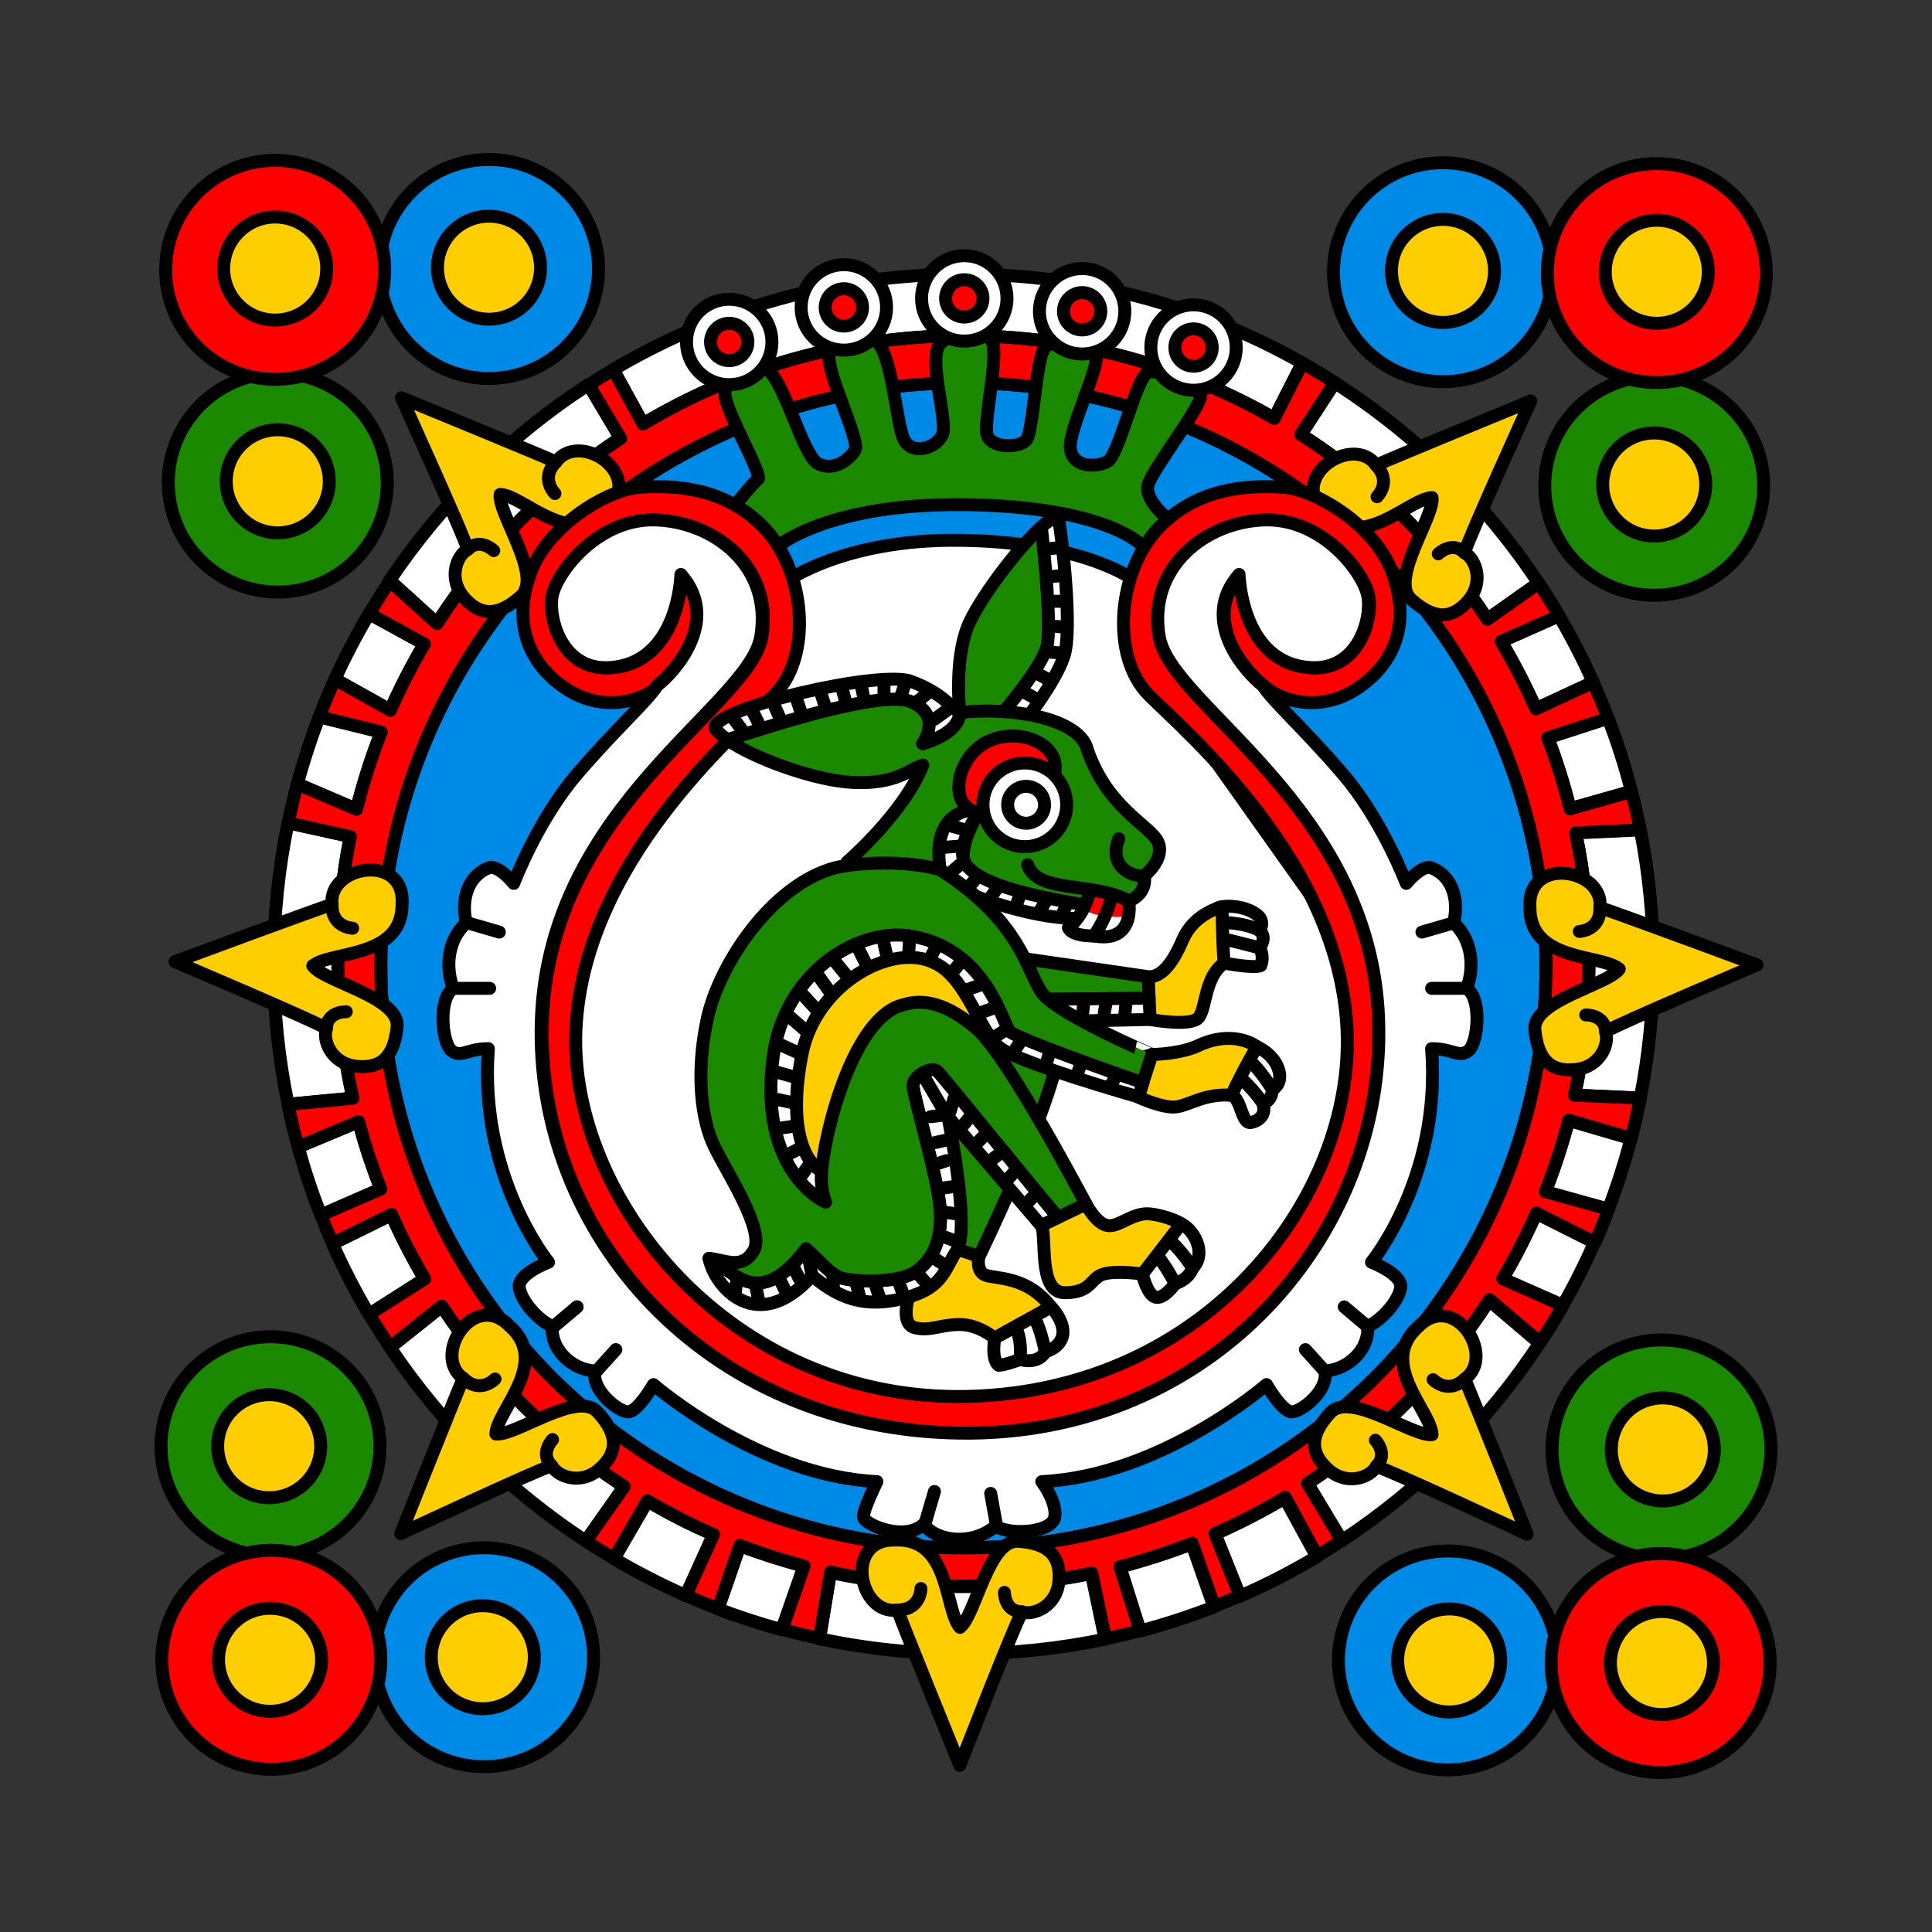 <svg version="1.1" id="Calque_1" xmlns="http://www.w3.org/2000/svg" x="0" y="0" viewBox="0 0 900 900" style="enable-background:new 0 0 900 900" xml:space="preserve"><rect x="0" y="0" width="900" height="900" fill="#333333" stroke="none"/><style>.st0,.st1,.st2,.st3,.st4,.st5{fill:#008ae8;stroke:#000;stroke-width:6.032;stroke-linecap:round;stroke-linejoin:round;stroke-miterlimit:10}.st1,.st2,.st3,.st4,.st5{fill:#fff}.st2,.st3,.st4,.st5{fill:none}.st3,.st4,.st5{fill:red}.st4,.st5{fill:#ffce00}.st5{fill:#1b8900}</style><path class="st0" d="M770.7 453.8c0 10.2-51.1 16-52.2 25.9-5.9 53.9-27.7 103-60.4 142.7-5.2 6.4 27.9 53 22.1 58.8-6.4 6.5-51.8-27.9-58.9-22.1-40.2 33.1-90.1 55-144.8 60.5-9.1.9-19.2 55.1-28.5 55.1-9.4 0-17.9-54.2-27.1-55.1-53.7-5.5-102.8-26.6-142.7-58.8-6.9-5.5-54.4 25.9-60.7 19.8-7.1-7 27.2-51.7 20.9-59.4-32.5-39.8-53.9-88.9-59.6-142.7-1-9.5-51.5-19.8-51.5-29.6 0-8.8 50.3-16.8 51.2-25.4C191.6 285.8 307.6 178 448.7 178c141.6 0 257.8 108.4 270.3 246.7.9 8.3 51.7 20.8 51.7 29.1z"/><path class="st1" d="M362.9 273.1s27.1-22.3 85.1-21.4 80.5 18.7 80.5 18.7l12.7 48.9 86 121.2 7.2 68.8-35.3 84.1-50.7 42.5-70.6 21.7h-45.2l-75.1-18.1-53.4-40.7-29.9-48-17.2-61.5 11.8-65.1 37.1-53.4 54.3-59.7 2.7-38zM177.6 341l-28.9-7.1c-3.9 10.2-7.3 20.6-10.2 31.3l27.6 11.8c3-12.3 6.9-24.3 11.5-36zM157.4 447.7c0-19.9 2-39.3 5.8-58.1l-29-6.4c-4.4 21.2-6.7 43.2-6.7 65.7 0 22.4 2.3 44.3 6.7 65.5l30.3-2.9c-4.7-20.5-7.1-41.9-7.1-63.8zM182.3 565.9l-27.4 13.5c5 11.3 10.7 22.3 17 33l25.9-16.4c-5.7-9.8-10.9-19.8-15.5-30.1zM197.7 299.9 172 285.8c-5.9 9.9-11.2 20.1-16 30.6l25.8 14.4c4.7-10.7 10-21 15.9-30.9zM167.1 522.5l-28.2 11.8c3 10.9 6.5 21.5 10.6 31.8l27.9-12.2c-4-10.2-7.5-20.7-10.3-31.4zM205.8 608.5l-24.1 19.2c24 35.9 55.1 66.6 91.2 90.2l17.9-25.4c-33.8-21.8-62.8-50.4-85-84zM289 204l-14.8-24.9c-36.8 23.8-68.3 55-92.7 91.3l22 19.9c22.2-34.3 51.3-63.8 85.5-86.3zM731.4 376.7l28.6-8.1c-3-11.6-6.6-23-10.9-34.1l-28.1 9.1c4.1 10.7 7.6 21.8 10.4 33.1zM740.2 447.7c0 21.4-2.3 42.3-6.7 62.4l30.6 1.5c4-20.3 6.1-41.2 6.1-62.7 0-21.4-2.1-42.3-6.1-62.5l-30.1 1.4c4 19.4 6.2 39.4 6.2 59.9zM448.8 156.4c52.7 0 102.1 14 144.8 38.5l13.1-25.8c-46.6-26.4-100.5-41.4-157.9-41.4-59.6 0-115.3 16.2-163.2 44.5l13.9 25.3c43.7-26.1 94.7-41.1 149.3-41.1zM715.5 330.2l26.7-12.4c-4.8-10.6-10.1-21-16-31l-27 12c6.1 10.1 11.5 20.6 16.3 31.4zM692.8 288.5l23.9-16.9c-24.8-37.4-57.2-69.2-95-93.4L606 202.4c34.7 22.2 64.3 51.6 86.8 86.1zM608.8 691.3l16 26.6c36.7-24.1 68.3-55.5 92.4-92.2l-23.6-20c-22 34.1-50.9 63.2-84.8 85.6zM719.7 555.2l29.5 8.2c4.1-10.7 7.6-21.7 10.6-33l-29.1-8.5c-3.1 11.4-6.7 22.5-11 33.3zM301.6 699.2 286 726.1c10.8 6.4 22 12.1 33.5 17.2l12.9-28.4c-10.7-4.6-20.9-9.8-30.8-15.7z"/><circle class="st2" cx="448.8" cy="449.6" r="271.4"/><path class="st1" d="m699.8 595.8 28.1 12.5c5.5-9.5 10.4-19.4 14.9-29.5l-27.3-13.7c-4.7 10.7-9.9 20.9-15.7 30.7zM565.8 714.7l11.6 29c12.4-5.4 24.5-11.6 36-18.5l-14.9-27.3c-10.5 6.2-21.4 11.8-32.7 16.8zM448.8 739.1c-21.3 0-42-2.3-62-6.6l-5.1 30.9c21.6 4.6 44 7 67 7 22.7 0 44.8-2.4 66.1-6.8l-6.4-30.6c-19.2 4-39.2 6.1-59.6 6.1zM344.6 720l-10.2 29.5c9.7 3.7 19.7 6.9 29.8 9.7l10.3-29.6c-10.1-2.7-20.2-5.9-29.9-9.6zM521.6 730l9.4 29.8c11.8-3.1 23.3-6.9 34.5-11.2l-10.3-29.4c-10.9 4.2-22.2 7.8-33.6 10.8z"/><path class="st3" d="M733.5 510.2c4.4-20.1 6.7-41 6.7-62.4 0-20.5-2.1-40.5-6.2-59.8l30.1-1.4c-1.2-6-2.5-12-4.1-17.9l-28.6 8.1c-2.8-11.3-6.3-22.3-10.4-33.1l28.1-9.1c-2.2-5.7-4.5-11.2-6.9-16.8l-26.7 12.4c-4.8-10.8-10.2-21.3-16.2-31.4l27-12c-3-5.2-6.2-10.2-9.5-15.2l-23.9 16.9c-22.5-34.5-52.2-63.9-86.9-86.1l15.8-24.2c-4.9-3.2-10-6.2-15.1-9.1l-13.1 25.8c-42.6-24.5-92.1-38.5-144.8-38.5-54.5 0-105.6 15-149.2 41.1l-13.9-25.3c-3.9 2.3-7.6 4.6-11.4 7.1l14.8 24.9c-34.2 22.4-63.3 51.9-85.5 86.3l-22-19.9c-3.3 5-6.5 10.1-9.6 15.3l25.7 14.1c-5.9 10-11.2 20.3-15.8 30.9L156 316.4c-2.6 5.7-5 11.6-7.3 17.5l28.9 7.1c-4.6 11.7-8.4 23.7-11.5 36l-27.6-11.8c-1.6 6-3 12-4.3 18.1l29 6.4c-3.8 18.8-5.8 38.2-5.8 58.1 0 21.9 2.4 43.3 7 63.8l-30.3 2.9c1.4 6.7 3 13.2 4.8 19.8l28.2-11.8c2.8 10.7 6.3 21.2 10.3 31.4L149.5 566c1.7 4.5 3.6 8.9 5.5 13.2l27.4-13.5c4.6 10.3 9.7 20.4 15.5 30L172 612.2c3.1 5.2 6.4 10.4 9.7 15.4l24.1-19.2c22.2 33.5 51.2 62.2 85 84.1l-17.9 25.4c4.3 2.8 8.7 5.5 13.1 8.1l15.6-26.9c9.9 5.8 20.2 11.1 30.8 15.7l-12.9 28.4c4.9 2.2 10 4.2 15 6.2l10.2-29.5c9.7 3.7 19.7 6.9 29.9 9.6L364.3 759c5.8 1.6 11.6 3 17.5 4.2l5.1-30.9c20 4.3 40.7 6.6 62 6.6 20.4 0 40.4-2.1 59.7-6.1l6.4 30.6c5.4-1.1 10.8-2.4 16.1-3.8l-9.4-29.8c11.5-3 22.7-6.6 33.7-10.9l10.3 29.4c4-1.6 7.9-3.2 11.9-4.9l-11.6-29c11.3-4.9 22.2-10.6 32.7-16.9l14.9 27.3c3.9-2.3 7.7-4.7 11.5-7.2l-16-26.6c33.9-22.3 62.8-51.5 84.8-85.6l23.6 20c3.7-5.6 7.3-11.4 10.6-17.3L700 595.7c5.8-9.8 11.1-20.1 15.7-30.6l27.3 13.7c2.3-5.1 4.4-10.3 6.4-15.5l-29.5-8.2c4.3-10.8 7.9-21.9 10.9-33.3l29.1 8.5c1.6-6.2 3-12.5 4.3-18.8l-30.7-1.3zM448.8 721.1c-149.9 0-271.4-121.5-271.4-271.4s121.5-271.4 271.4-271.4 271.4 121.5 271.4 271.4c0 149.8-121.5 271.4-271.4 271.4z"/><path class="st4" d="M418.1 750c1.8 5.4 29 72.4 29 72.4s25.3-65.1 29-71.5c5.4 1.8 16.3-2.7 17.2-14.5.9-11.8-5.1-17.5-19-18.4-13.9-.9-19.9 34.7-27.1 40.1-7.2-8.1-4.5-41.6-29.9-40.7-24.5-.9-17.3 35.3.8 32.6z"/><path class="st2" d="M429 740s0 10-10.9 10M467.9 741.8s0 9 8.1 9"/><path class="st4" d="M215.8 642.1c-2.4 5.2-29.1 72.3-29.1 72.3s63.3-29.6 70.3-31.6c2.7 5.1 13.6 9.3 22.4 1.4 8.8-7.9 8.4-16.2-1-26.4C269 647.5 240 669.1 231 668c.4-10.9 25.5-33.2 6.6-50.1-16.9-17.5-36.7 13.7-21.8 24.2z"/><path class="st2" d="M230.6 642.4s-6.9 7.2-14.7-.3M257.4 670.6s-6.2 6.5-.4 12.2"/><path class="st4" d="M154.7 421.3c-5.5 1.6-73.2 26.7-73.2 26.7s64.4 27.3 70.6 31.1c-2 5.4 2.2 16.4 13.9 17.6 11.7 1.3 17.6-4.6 19-18.4 1.3-13.8-34.1-21-39.3-28.4 8.4-7 41.7-3.3 41.6-28.6 1.7-24.3-34.7-18.2-32.6 0z"/><path class="st2" d="M164.3 432.4s-10-.3-9.6-11.2M161.3 471.3s-9-.3-9.3 7.9"/><path class="st4" d="M259 215.2c-5.2-2.5-72-29.9-72-29.9s28.9 63.6 30.9 70.7c-5.1 2.6-9.4 13.5-1.7 22.4 7.8 8.9 16.1 8.6 26.5-.7 10.3-9.3-10.9-38.5-9.7-47.4 10.9.5 32.9 25.8 50 7.1 17.6-16.9-13.3-37-24-22.2z"/><path class="st2" d="M258.5 229.9s-7.1-7 .5-14.7M230 256.5s-6.5-6.3-12.2-.5"/><path class="st4" d="M682.3 642.4c2.4 5.2 29.1 72.3 29.1 72.3s-63.3-29.6-70.3-31.6c-2.7 5.1-13.6 9.3-22.4 1.4-8.8-7.9-8.4-16.2 1-26.4s38.4 11.3 47.4 10.2c-.4-10.9-25.5-33.2-6.6-50.1 17-17.5 36.8 13.7 21.8 24.2z"/><path class="st2" d="M667.6 642.7s6.9 7.2 14.7-.3M640.7 670.9s6.2 6.5.4 12.2"/><path class="st4" d="M745.3 422.8c5.5 1.6 73.2 26.7 73.2 26.7s-64.4 27.3-70.6 31.1c2 5.4-2.2 16.4-13.9 17.6-11.7 1.3-17.6-4.6-19-18.4-1.3-13.8 34.1-21 39.3-28.4-8.4-7-41.7-3.3-41.6-28.6-1.6-24.3 34.8-18.2 32.6 0z"/><path class="st2" d="M735.7 433.9s10-.3 9.6-11.2M738.7 472.8s9-.3 9.3 7.9"/><path class="st4" d="M641.1 216.7c5.2-2.5 72-29.9 72-29.9s-28.9 63.6-30.9 70.7c5.1 2.6 9.4 13.5 1.7 22.4-7.8 8.9-16.1 8.6-26.5-.7-10.3-9.3 10.9-38.5 9.7-47.4-10.9.5-32.9 25.8-50 7.1-17.7-16.9 13.2-37 24-22.2z"/><path class="st2" d="M641.5 231.4s7.1-7-.5-14.7M670 258s6.5-6.3 12.2-.5M217.8 429.9l14.8 4.3M211.8 460.4h16.3M277.9 638.7l9-10"/><path class="st5" d="M359.3 256.8s22.6-22.6 90.5-21.7S533 255 533 255l11.8-12.7s-11.8-9-10-16.3c1.8-7.2 25.3-37.1 24.4-41.6-.9-4.5-19-12.7-24.4-10.9-5.4 1.8-13.6 38.9-19 41.6-5.4 2.7-16.3 2.7-17.2-6.3s14.5-38.9 11.8-44.3c-2.7-5.4-19-7.2-23.5-2.7s-5.4 39.8-9 43.4c-3.6 3.6-16.3 3.6-18.1-2.7s6.3-39.8 1.8-44.3-17.2-4.5-23.5 1.8c-6.3 6.3 3.6 36.2.9 42.5s-14.5 10-18.1 1.8c-3.6-8.1-5.4-41.6-13.6-46.1-8.1-4.5-18.1-.9-20.8 6.3-2.7 7.2 14.5 40.7 11.8 45.2-2.7 4.5-10 10-17.2 6.3s-16.3-40.7-24.4-44.3c-8.1-3.6-18.1 3.6-19 10.9s18.1 38.9 15.4 40.7-11.8 13.6-11.8 13.6l18 19.9z"/><circle class="st1" cx="339.7" cy="159.3" r="19.9"/><circle class="st3" cx="339.7" cy="159.3" r="8.7"/><circle class="st1" cx="393.1" cy="143.2" r="19.9"/><circle class="st3" cx="393.1" cy="143.2" r="8.7"/><circle class="st1" cx="449.2" cy="139" r="19.9"/><circle class="st3" cx="449.2" cy="139" r="8.7"/><circle class="st1" cx="504.1" cy="145" r="19.9"/><circle class="st3" cx="504.1" cy="145" r="8.7"/><circle class="st1" cx="556" cy="161.9" r="19.9"/><circle class="st3" cx="556" cy="161.9" r="8.7"/><path class="st3" d="M317.7 267.7s-.9 41.6-33.5 43.4c-21.7 1.2-28.4-22.3-26.5-33.2 1.8-10.9 21.1-36.5 48.3-35.6 27.1.9 54.3 21.7 48.9 54.3-5.4 32.6-98.6 78.7-102.2 178.3-3.6 99.5 76 190.9 194.6 192.8 118.5 1.8 199-93.2 195.4-192.8-3.6-99.5-96.8-145.7-102.2-178.3-5.4-32.6 21.7-53.4 48.9-54.3 27.1-.9 46.4 24.7 48.3 35.6s-4.9 34.4-26.5 33.2c-32.6-1.8-33.5-43.4-33.5-43.4-19 21.7 3.6 46.1 10.9 51.6 9 8.1 26.2 11.8 41.6 2.7s28-27.1 19-53.4c-7.2-23.5-36.8-40.7-51.3-41.6s-39.2-.9-58.2 19-22.6 59.7-4.5 77.8c18.1 18.1 88.7 77.8 92.3 155.7 3.6 77.8-65.1 168.3-176.5 171-111.4 2.7-186.3-93.2-182.7-171 3.6-77.8 74.2-137.5 92.3-155.7 18.1-18.1 14.5-57.9-4.5-77.8s-43.7-19.9-58.2-19-44 18.1-51.3 41.6c-9 26.2 3.6 44.3 19 53.4s32.6 5.4 41.6-2.7c6.9-5.5 29.5-29.9 10.5-51.6z"/><path class="st1" d="M683.2 460.4c3.6-9 3-22.3-6-30.5 2.7-11.8-1.2-22-10.3-25.6-4.5-1.8-11.8 7.2-11.8 7.2s-11.2-29.6-29.6-51c-18.4-21.4-32-33.2-37.4-41.3-7.2-5.4-29.9-29.9-10.9-51.6 0 0 .9 41.6 33.5 43.4 21.7 1.2 28.4-22.3 26.5-33.2s-21.1-36.5-48.3-35.6c-27.1.9-54.3 21.7-48.9 54.3 5.4 32.6 98.6 78.7 102.2 178.3 3.6 99.5-76.8 194.6-195.4 192.8s-198.2-93.2-194.6-192.8c3.6-99.5 96.8-145.7 102.2-178.3 5.4-32.6-21.7-53.4-48.9-54.3-27.1-.9-46.4 24.7-48.3 35.6-1.8 10.9 4.9 34.4 26.5 33.2 32.6-1.8 33.5-43.4 33.5-43.4 19 21.7-3.6 46.1-10.9 51.6-5.4 8.1-19 19.9-37.4 41.3s-29.6 51-29.6 51-7.2-9-11.8-7.2c-9 3.6-13 13.9-10.3 25.6-9 8.1-9.7 21.4-6 30.5-7.2 4.5-5.4 25.3-.9 29 4.5 3.6 7.2-.9 17.2-.9-4.5 59.7 28 99.5 28 99.5s-14.5 5.4-13.6 11.8 9 15.4 15.4 18.1c-.9 10 8.1 19.9 19.9 20.8-1.8 9 10.9 19 15.4 19s11.8-12.7 11.8-12.7 48.9 42.5 104.1 45.2c0 0-6.3 12.7-6.3 16.3s19 11.8 28 3.6c6.3 8.1 22.6 10 33.5.9 8.1 4.5 26.8 2.7 27.7-4.5s-6.1-16.3-6.1-16.3C541.1 687.5 590 645 590 645s7.2 12.7 11.8 12.7c4.5 0 17.2-10 15.4-19 11.8-.9 20.8-10.9 19.9-20.8 6.3-2.7 14.5-11.8 15.4-18.1.9-6.3-13.6-11.8-13.6-11.8s32.6-39.8 28-99.5c10 0 12.7 4.5 17.2.9s6.3-24.5-.9-29z"/><path class="st2" d="m217.8 429.9 14.8 4.3M211.8 460.4h16.3M258 617.9l10.8-9.1M277.9 638.7l9-10M677.2 429.9l-14.8 4.3M683.2 460.4h-16.3M637 617.9l-10.8-9.1M617.1 638.7l-9-10M430.8 710.1l4.5-15.3M464.3 711.1l-2.8-15.4"/><path class="st4" d="m354.8 451.3-10.9 67.9 31.7 48 37.1-4.5 70.6-81.5-26.3-49-46.1-14.3z"/><path class="st5" d="M485.2 245.4c-11.1 9.7-29.8 34.7-34.5 46.7-6.3 16.3-3.6 39.8-3.6 39.8l18.5 2.2c4.6-5.3 20-23.7 22.3-32.9 2.2-9.2-1.5-44.6-2.7-55.8z"/><path class="st1" d="M493.2 242.3c-1-1.9-4-.5-8.1 3.1 1.2 11.2 4.9 46.6 2.6 55.7-2.3 9.2-17.7 27.7-22.3 32.9l12.3 1.4s13.3-16.6 17.8-29.3c4.6-12.5-1.4-60.2-2.3-63.8zM489.6 608.8l-26.2 14.5s-1.8 10 1.8 12.7c2.7 0 10-2.7 10-2.7s8.1 2.7 11.8-3.6c0 0 7.2-1.8 8.1-8.1.8-6.5-5.5-12.8-5.5-12.8z"/><path class="st2" d="M486.9 629.6s-2.7-14.1-6.3-17.1M475.1 633.2s1.9-10.5-4.2-18.9"/><path class="st1" d="M532.1 593.4s2.3 10 6.3 10.9c4 .9 9-6.3 9-6.3s6.3-1.8 8.1-7.2c7.2-7.2 0-19-5.7-20.8-10.9-4.5-20.5 2.7-20.5 2.7l2.8 20.7z"/><path class="st2" d="M543.9 576.9s6 4.8 11.7 13.8M547.5 598s-5-9.6-9.6-14.4"/><path class="st1" d="M573.8 510.2c4.5 1.8 4.5 13.6 9 12.7 4.5-.9 7.2-4.5 5.4-9 4.5-.9 4.5-6.3 4.5-6.3s5.4-2.7 2.7-10c-2.7-7.2-10-10-10-10l-19 3.6c.1 0 2.8 17.2 7.4 19z"/><path class="st2" d="M578.9 493.1c4.5-.9 13.8 14.4 13.8 14.4M588.2 513.8c-6.9-9.9-14.1-14.7-14.1-14.7"/><path class="st1" d="M570.1 448.6s14.1 2.7 17.2 1.2c1.8-4.5-.5-8.3-.5-8.3s4-5.3-.5-8.3c1.5-.5 2.7-4.5-.9-7.2s-10-4.5-16.3-3.6c-6.3.9-10.9 11.8-10.9 11.8l11.9 14.4z"/><path class="st2" d="M569.3 429.7s10.3 0 17.2 3.6M568.1 437c3.6.6 18.8 4.6 18.8 4.6M258 617.9l10.8-9.1"/><path class="st4" d="M423.5 603.4s-4.5 13.3 2.7 15.1S438 617 447 617s16.3 6.3 16.3 6.3l26.2-14.5c-10.9-14.5-25.9-13-30.5-14.8-4.5-1.8-3-8.7-3-8.7l-4.5-19.9-25.3 6.3-2.7 31.7zM485.1 570.8c2.7 5.4-1.8 31.4 10.9 31.4 12.7 0 11.8-6.9 18.1-8.7 6.3-1.8 18.1 0 18.1 0l18.1-23.5s-6.3-3.6-14.5-4.5c-8.1-.9-14.5 6.3-19.9 5.4-5.4-.9-10-10-10-10l-13.6-2.7c0-.1-10 7.2-7.2 12.6zM530.3 511.1s11.5 5.4 17.8 4.5c6.3-.9 13-6.3 25.6-5.4 4.5-10 11.8-22.6 11.8-22.6s-10-8.1-26.5-.9c-9 4.5-22.3 4.5-22.3 4.5l-18.1 5.4 11.7 14.5zM535.8 474.9s19 3.6 22.6-.9c3.6-4.5 2.7-19 11.8-25.3-.9-13.6-.9-26.2-.9-26.2s-13 2.7-18.4 15.4c-5.4 12.7-10.6 17.2-16 17.2s-17.2 11.8-17.2 11.8l18.1 8z"/><path class="st5" d="M539.4 392.2c-3.6-7.8-24.4-16-33.5-44.9-5.4-12.7-34.4-18.1-58.8-15.4 0 10-17.2 14.5-17.2 14.5s10-13.6-6.3-19.9c-15.3-4.9-72.4 14.1-84.6 18.2 12.9 9 41.2 19 58.3 19.8 20.8.9 26.2-6.3 32.6-8.1-9 22.6-35.3 45.2-35.3 45.2l.9 16.3s24.2-6.8 43.8-4.6c-.3-2.3-.8-4.9-1.2-8.1-4.5-29 16.3-28 16.3-28l3.6-2.3s-11.2 17-9 25.8c4.5 18.1 54 20 64.3 22.3 3.2-2 6.7-3.7 12.6-3.3 9-3.6 7.2-11.8 7.2-11.8s9.9-7.8 6.3-15.7z"/><path class="st1" d="M423.5 326.5c16.3 6.3 6.3 19.9 6.3 19.9s17.2-4.5 17.2-14.5c-5.4-3.6-8.1-9-22.6-14.5s-92.3 12.7-91.4 21.7c1.1 1.7 3.2 3.6 5.9 5.5 12.2-4 69.3-23 84.6-18.1z"/><path class="st2" d="M439.8 423.3s1.1 4.3.7.2l-.7-.2z"/><path class="st1" d="M448.9 400.7c-3.2-8.5 9-25.8 9-25.8l-3.6 2.3s-20.8-.9-16.3 28c.5 3.2.9 5.9 1.2 8.1 4.1.5 8 1.3 11.4 2.7 19.9 8.1 38.9 11.8 49.8 11.8 5.9 0 9-2.6 12.8-4.9-10.3-2.2-58.9-7.8-64.3-22.2z"/><path class="st2" d="M533 407.9c-4.5.9-17.2-3.6-11.8-17.2M478.7 402.8c4.5 13.6 30.8 7.8 47.1 16.9"/><path class="st5" d="m534.9 455-62.5-9.1-3.4 19.8 66.3-.7z"/><path class="st1" d="m469 465.7-.2 1.1 24.4 9 42.6-.9-.5-9.9z"/><path class="st5" d="m442.5 580.8 13.6 4.5s32.6-67 37.1-95c3.3-20.7-44.3-6.3-44.3-6.3l-21.7 30.8 15.3 66z"/><path d="M525.7 426.9c.7-3.7.1-7.2.1-7.2-5.3-3-11.7-4.3-18-5.2-.7 3.6-1.9 6.6-3.2 9 7.4 4.2 16 4 21.1 3.4z" style="fill:red"/><path d="M504.6 423.6c-3.1 5.9-6.8 8.6-6.8 8.6s.9 3.8 11.8 3.8c11.6 2.1 15.2-3.8 16.2-9.1-5.2.6-13.8.8-21.2-3.3z" style="fill:#fff"/><path class="st1" d="M427.2 424.2c-19-.9-75.9 25.3-78.7 74.2-2.9 51.6 36.2 61.5 36.2 61.5s-2.7-6.6-1.8-14.2c-9-4.8-15.7-22-9.3-54.6 6.3-32.6 41.9-52.5 61.8-42.5 15.4 7.2 20.8 32.6 30.8 39.8 10 7.2 64.2 22.6 64.2 22.6l2.1-6.8c-14.2-4.6-55.2-22.7-58.3-25.8-3.6-3.5-4.5-47.9-47-54.2z"/><path class="st1" d="M425.3 505.7c0 4.5 11.8 43.4 12.7 57.9.9 14.5-3.6 23.5-11.8 29-8.1 5.4-29 4.5-34.4 2.7-5.4-1.8-10.9-9-16.3-13.6-24.4 32.6-37.1 5.4-45.2 4.5 2.7 13.6 22.6 36.2 48 8.1 10 8.1 21.1 15.4 41 10.9s20.2-13 26.5-22.9c6.3-10-4.2-62.1-4.2-62.1l43.4 50.7 7.8-3.7c-12.7-15.1-48.8-74.4-51.3-76.8-2.6-2.8-16.2 10.7-16.2 15.3z"/><path class="st5" d="M485.4 462.5c-7.2-10-9.3-32.9-47.4-57.3-14.5-4.5-38.3-3.6-49.2-.9-29.6 8.1-54 45.2-59.4 70.6-5.4 25.3-2.7 47.1 3.6 59.7 6.3 12.7 23.5 38.9 18.1 48-5.4 9-12.7 4.5-20.8 3.6 8.1.9 20.8 28 45.2-4.5 5.4 4.5 10.9 11.8 16.3 13.6 5.4 1.8 26.2 2.7 34.4-2.7 8.1-5.4 12.7-14.5 11.8-29-.9-14.5-12.7-53.4-12.7-57.9s8.7-9.3 11.5-6.6c2.4 2.4 43.3 52.9 56.1 68l13-6.2s-36.2-68.8-50.7-81.4c-14.5-12.7-25.9-14.2-34.1-11.5-23.8 5.1-37.4 61.2-38.3 77.8-.9 7.5 1.8 14.2 1.8 14.2s-31.7-13.6-24.4-67.9c5.2-38.7 38.9-59.9 63.6-56.1 35.9 5.4 43.1 41 46.7 44.6 3 3 47.7 19.1 61.9 23.7l4.2-13.1c.1 0-44-18.7-51.2-28.7z"/><path class="st3" d="M460 378.7c-19.3 1.2-16-24.7-.6-32.9 15.4-8.1 37.4 1.5 31.1 16.9s-11.2 14.7-30.5 16z"/><circle class="st1" cx="477.4" cy="374.9" r="19.5"/><circle class="st2" cx="478" cy="374.9" r="8.6"/><path class="st2" d="M507.8 414.5c6.3.9 12.7 2.2 18 5.2 0 0 3.6 19.9-16.3 16.3-10.9 0-11.8-3.8-11.8-3.8s7.6-5.5 10.1-17.7z"/><path class="st2" d="M517.7 417.9s-1.8 9-8.1 18.1M345.5 339.8l-3.6-4.8M353.3 336.8l-3.6-7.2M363 333.8l-2.4-5.4M373.2 332l-2.4-7.2M384.4 329l-2.4-7.3M393.7 326l-1.8-6.7M402.2 324.2l-1.2-6.1M411.8 323.6v-5.5M419.7 324.2l2.4-7M427.5 326.6l5.4-4.3M435.4 335l6.6-4.8M475.8 321.7l6.6 3.7M482.4 313.3l5.4 3M487.2 303.6l7.3.6M489.6 291.6l6.7.6M490.2 280.1h4.3M489 268.7l5.5-.6M487.8 255.7l6.1-.6M442 384.5l6.6 1.8M440.2 394.7l7.2-.6M443.2 406.2l4.2-3.6M451.6 412.8l3.1-3.6M461.3 418.3l3-4.3M473.4 421.9l1.2-3.6M484.8 423.7l3-4.8M494.5 426.7l2.4-5.4M343.1 597.4l-.6 4.8M352.1 599.2l1.2 6.1M363 595.6l3 6M369.6 590.2l2.7 5.4M376.8 586.6l1.5 7.7M388 594.4l.3 6.6M398.6 596.8l1.8 7.2M407.6 598l2.4 7.3M418.5 596.8l2.4 6.6M427.5 593.2l4.2 4.8M434.8 585.9l4.8 3.1M440.2 576.3l6.6 2.4M440.8 564.8l4.2.6M439.6 553.4l4.2-.6M437.2 541.9l3.6-1.2M435.4 532.3l5.4-1.2M433.5 520.2l4.9-.6M431.1 502.7l8.5 14.5M442.6 517.8l1.8-6M448 525l4.9-6M454.7 532.9l4.8-4.9M461.3 540.7l5.7-4.2M469.1 549.8l4.3-4.9M478.8 560l2.4-2.4M377.4 541.9l-4.2 6M373.2 534.7l-6 3M371.4 524.4l-8.4 1.2M370.2 513.9l-8.4-1.8M371.4 502.1l-10.8-3M373.5 491.2l-10.5-4.8M375 479.8l-7.8-6.7M379.6 469.5l-6.1-6.6M385.9 461.1l-4.8-6.7M394.3 454.4l-5.4-6.6M403.4 449l-3.6-7.2M413 444.8l-1.8-7.8M423.3 444.2l.5-8.2M433.5 446l3.1-6M444.4 452l3-3.6M450.4 461.1l6.7-2.4M456.5 471.9l6.6-2.4M463.7 482.8l4.8-3M472.2 490l3.6-5.4M487.2 496.1l1.8-6.1M501.7 500.9l1.8-5.4M517.4 505.7l3-5.4M504.4 471.6l.6-6M514.4 471.9l1.2-6.6M524 472.5l.6-6"/><circle class="st5" cx="129.4" cy="224.8" r="51"/><circle class="st5" cx="126" cy="673.7" r="51"/><circle class="st5" cx="770.6" cy="226.3" r="51"/><circle class="st5" cx="774" cy="675.2" r="51"/><circle class="st0" cx="227.8" cy="125.3" r="51"/><circle class="st0" cx="225.5" cy="772" r="51"/><circle class="st0" cx="672.2" cy="126.8" r="51"/><circle class="st0" cx="674.5" cy="773.5" r="51"/><circle class="st3" cx="128.2" cy="125.7" r="51"/><circle class="st3" cx="126.4" cy="773.2" r="51"/><circle class="st3" cx="771.8" cy="127.2" r="51"/><circle class="st3" cx="773.6" cy="774.7" r="51"/><circle class="st4" cx="128.2" cy="125.1" r="24"/><circle class="st4" cx="227.8" cy="124.7" r="24"/><circle class="st4" cx="129.4" cy="224.2" r="24"/><circle class="st4" cx="125.8" cy="773.2" r="24"/><circle class="st4" cx="125.4" cy="673.7" r="24"/><circle class="st4" cx="224.9" cy="772" r="24"/><circle class="st4" cx="771.8" cy="126.6" r="24"/><circle class="st4" cx="672.2" cy="126.2" r="24"/><circle class="st4" cx="770.6" cy="225.7" r="24"/><circle class="st4" cx="774.2" cy="774.7" r="24"/><circle class="st4" cx="774.6" cy="675.2" r="24"/><circle class="st4" cx="675.1" cy="773.5" r="24"/></svg>